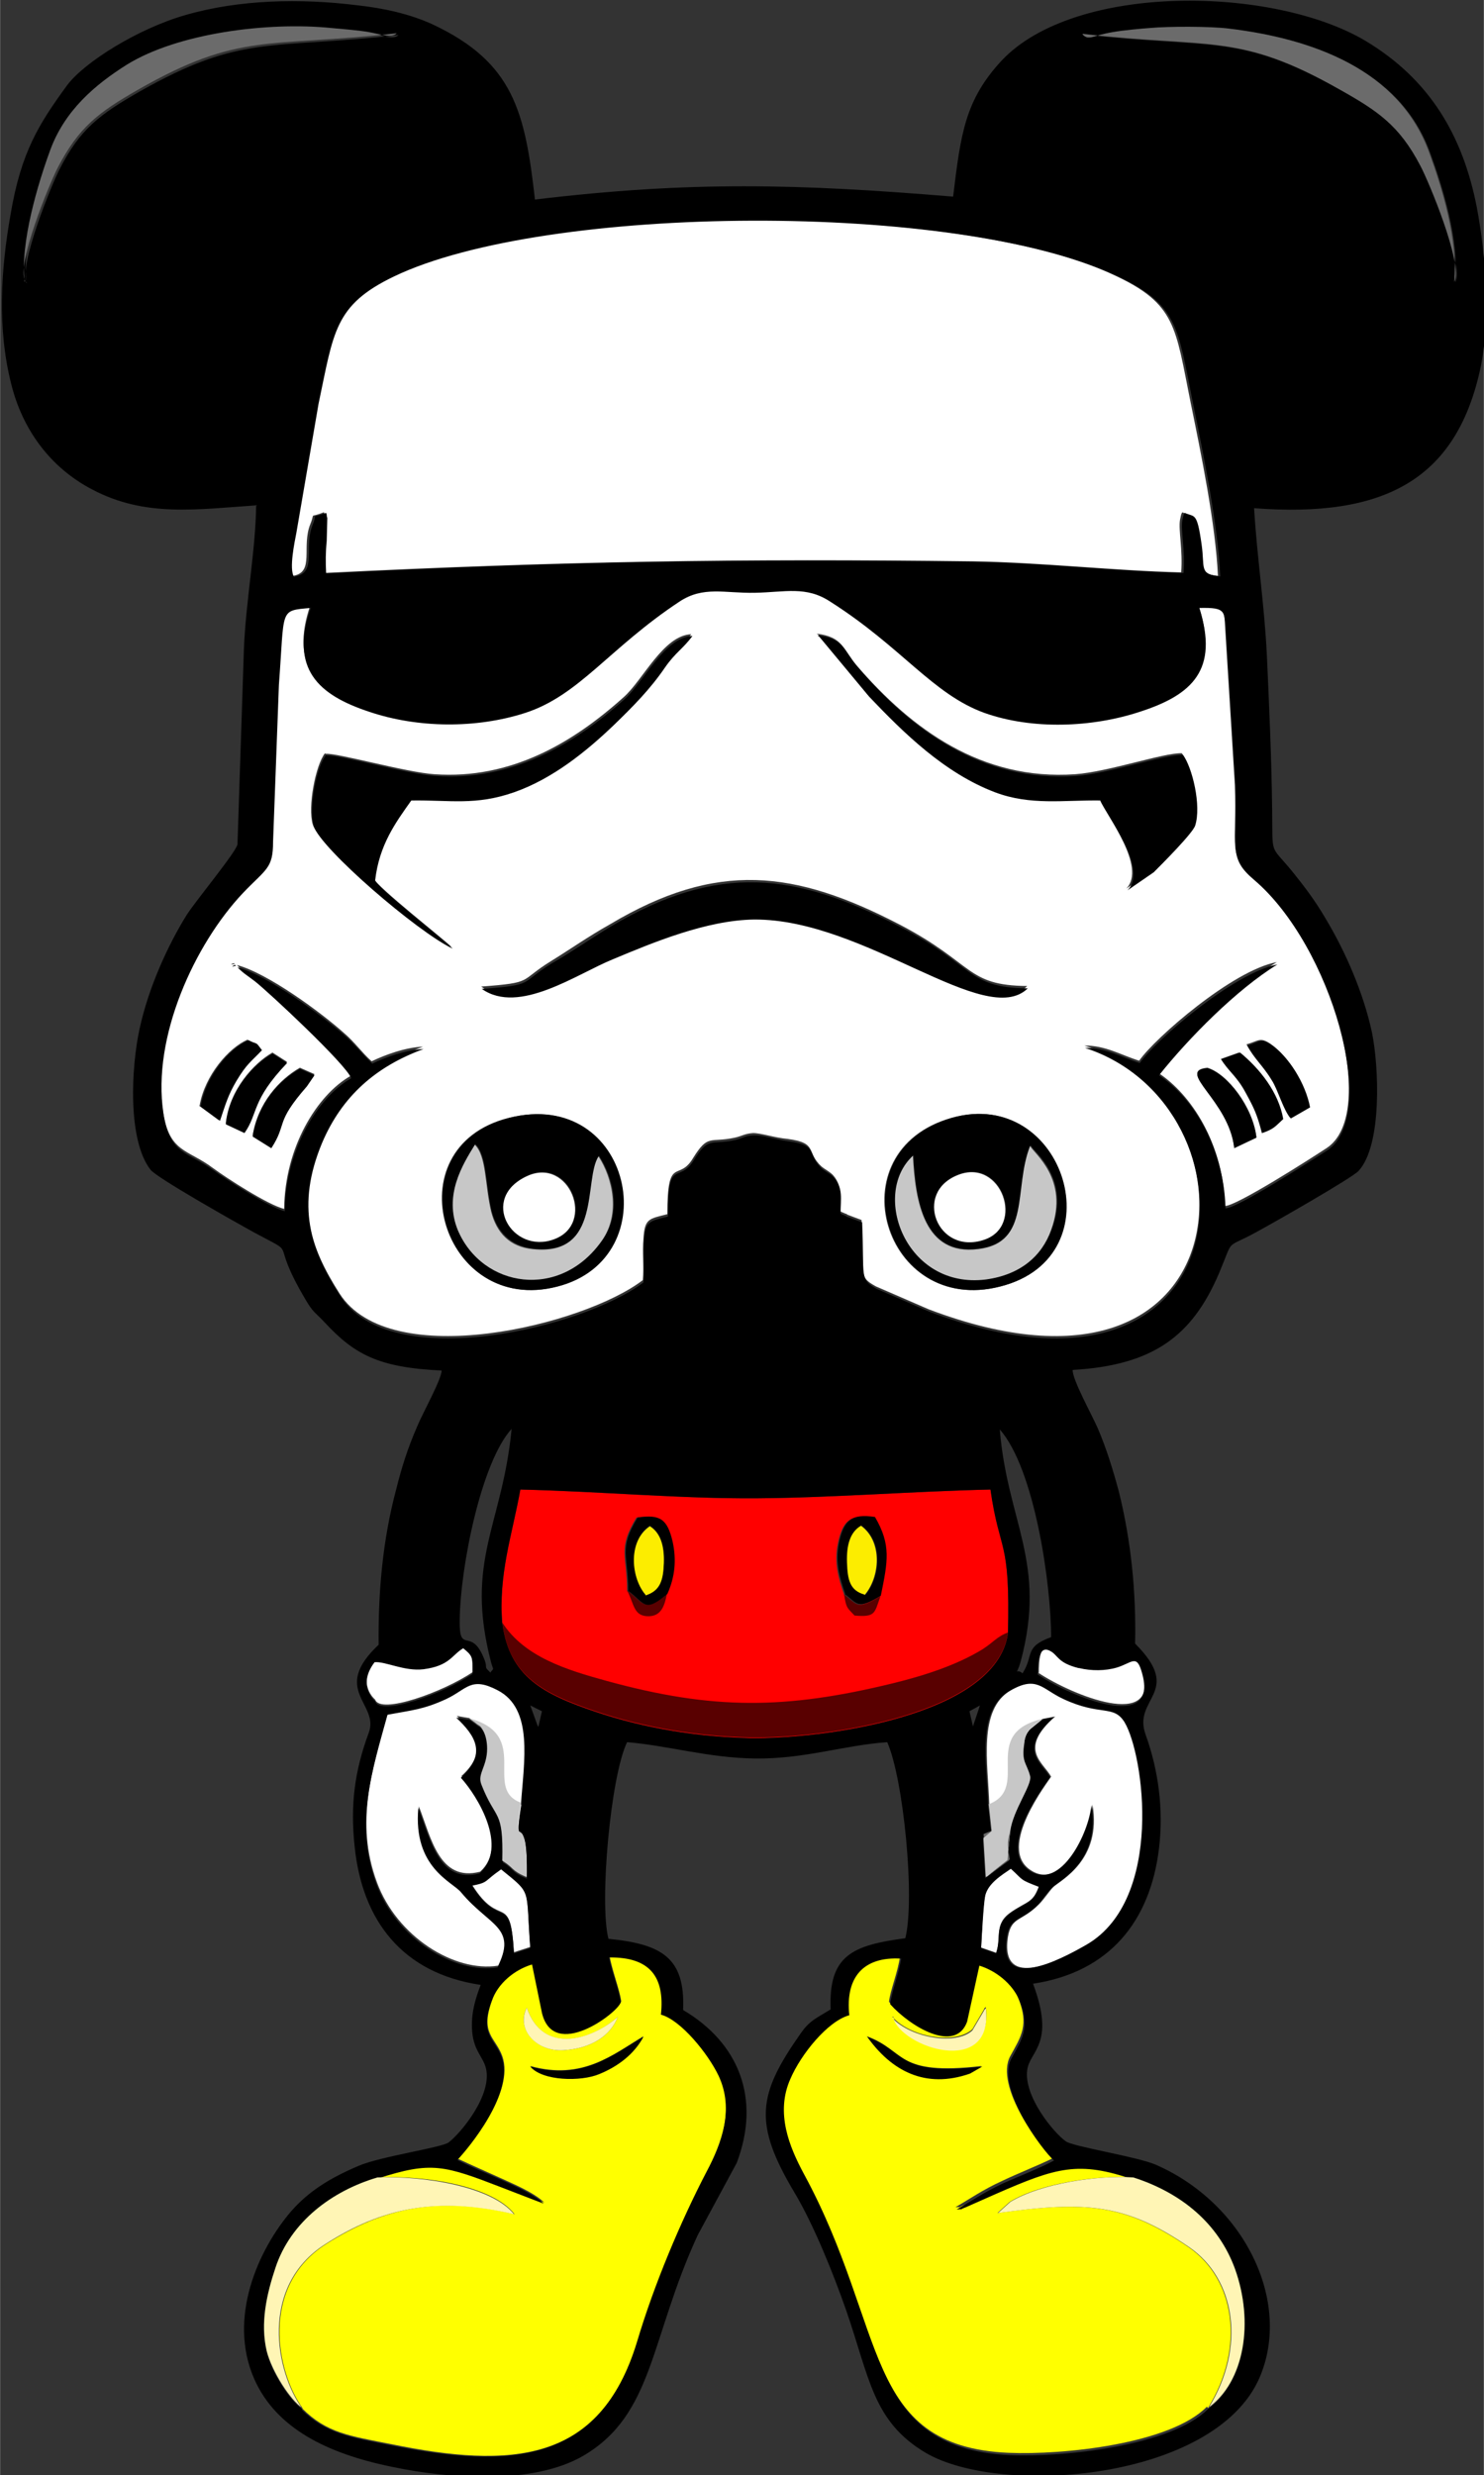 <?xml version="1.0" encoding="UTF-8"?>
<!DOCTYPE svg PUBLIC "-//W3C//DTD SVG 1.1//EN" "http://www.w3.org/Graphics/SVG/1.1/DTD/svg11.dtd">
<!-- Creator: CorelDRAW -->
<svg xmlns="http://www.w3.org/2000/svg" xml:space="preserve" width="8.807mm" height="14.683mm" version="1.1" style="shape-rendering:geometricPrecision; text-rendering:geometricPrecision; image-rendering:optimizeQuality; fill-rule:evenodd; clip-rule:evenodd"
viewBox="0 0 25.44 42.42"
 xmlns:xlink="http://www.w3.org/1999/xlink"
 xmlns:xodm="http://www.corel.com/coreldraw/odm/2003">
 <rect x="0" y="0" width="25.44" height="42.42" fill="#333333" stroke="none"/>
 <defs>
  <style type="text/css">
   <![CDATA[
    .fil4 {fill:black}
    .fil3 {fill:#590000}
    .fil7 {fill:#6B6B6B}
    .fil6 {fill:#C7C7C7}
    .fil8 {fill:#FCED00}
    .fil2 {fill:red}
    .fil5 {fill:#FFF5B5}
    .fil1 {fill:yellow}
    .fil0 {fill:white}
   ]]>
  </style>
 </defs>
 <g id="Camada_x0020_1">
  <g id="Figs_Desenho_SemVar_013">
   <path class="fil0" d="M17.8 28.67c0.57,0.38 2.08,1 1.79,-0.02 -0.1,-0.34 -0.18,-0.18 -0.43,-0.1 -0.2,0.07 -0.44,0.07 -0.65,0.01 -0.36,-0.09 -0.35,-0.21 -0.48,-0.29 -0.21,-0.13 -0.22,0.21 -0.22,0.4zm-0.84 2.25l0.05 0.46 -0.14 0.12 0.04 0.67 0.37 -0.29 0.05 -0.5c0.05,-0.36 0.38,-0.8 0.34,-0.94 -0.06,-0.23 -0.15,-0.23 -0.1,-0.56 0.01,-0.12 0.04,-0.18 0.1,-0.25l0.21 -0.17 0.21 -0.04c-0.64,0.56 -0.21,0.78 -0.07,1.03 -0.02,0.05 -0.96,1.23 -0.34,1.61 0.53,0.34 1.01,-0.65 1.05,-1.13 0.16,0.95 -0.54,1.29 -0.67,1.41 -0.07,0.07 -0.16,0.21 -0.24,0.29 -0.3,0.31 -0.48,0.21 -0.54,0.57 -0.14,0.93 0.88,0.41 1.37,0.12 1.34,-0.78 0.98,-3.26 0.65,-3.81 -0.19,-0.32 -0.41,-0.11 -1.05,-0.4 -0.37,-0.17 -0.45,-0.41 -0.92,-0.14 -0.57,0.33 -0.39,1.26 -0.37,1.96zm-8.91 -1.47l0.11 0.08c0.07,0.06 0.07,0.03 0.12,0.11 0.05,0.08 0.08,0.2 0.08,0.33 -0,0.31 -0.17,0.43 -0.1,0.61 0.25,0.64 0.38,0.41 0.36,1.31 0.21,0.13 0.14,0.16 0.41,0.28 0.02,-1.33 -0.25,-0.29 -0.09,-1.27 0.05,-0.73 0.22,-1.64 -0.4,-1.96 -0.47,-0.24 -0.52,-0.02 -0.88,0.15 -0.39,0.18 -0.57,0.19 -1.01,0.27 -0.27,0.96 -0.57,1.87 -0.19,2.9 0.34,0.93 1.33,1.55 2.08,1.43 0.34,-0.7 -0.14,-0.7 -0.63,-1.29 -0.15,-0.18 -0.82,-0.42 -0.73,-1.44 0.21,0.54 0.35,1.3 1.05,1.12 0.5,-0.45 -0.04,-1.32 -0.32,-1.64 0.45,-0.41 0.25,-0.71 -0.08,-1.03l0.23 0.04zm-1.63 -0.99c-0.31,0.41 0.01,0.67 0.01,0.67 0.09,0.26 1.17,-0.13 1.67,-0.47 0,-0.29 0.01,-0.3 -0.16,-0.44 -0.2,0.13 -0.23,0.31 -0.68,0.36 -0.33,0.04 -0.66,-0.14 -0.84,-0.12zm1.67 3.84c0.49,0.79 0.65,0.09 0.72,1.16l0.28 -0.09c-0.08,-1.05 0.04,-0.91 -0.5,-1.35l-0.11 0.08c-0.18,0.14 -0.14,0.15 -0.39,0.2zm8.99 1.16c0.1,-0.29 -0.05,-0.49 0.27,-0.7 0.27,-0.18 0.36,-0.15 0.46,-0.43 -0.34,-0.13 -0.26,-0.11 -0.48,-0.31 -0.16,0.11 -0.39,0.25 -0.44,0.46 -0.04,0.15 -0.06,0.72 -0.07,0.9l0.26 0.09z"/>
   <path class="fil0" d="M5.02 9.87c0.38,-0.06 0.14,-0.5 0.3,-0.89 0.09,-0.22 -0.04,-0.09 0.23,-0.2 0.01,0.01 0.01,0.02 0.01,0.04 0,0.02 0.01,0.03 0.01,0.05l-0.01 0.39c-0.02,0.2 -0.02,0.36 -0.01,0.56 4.07,-0.2 7.09,-0.25 11.12,-0.2 1.2,0.02 2.4,0.16 3.58,0.19 0.03,-0.38 -0.05,-0.73 -0.02,-0.9 0.02,-0.1 0.02,-0.1 0.04,-0.13 0.17,0.08 0.21,-0.03 0.29,0.54 0.06,0.41 -0.05,0.51 0.32,0.55 -0.04,-0.89 -0.29,-2.1 -0.47,-2.98 -0.26,-1.29 -0.25,-1.68 -1.3,-2.17 -2.73,-1.29 -9.8,-1.24 -12.4,0.01 -1.02,0.49 -1.03,0.95 -1.29,2.18l-0.38 2.21c-0.02,0.15 -0.13,0.62 -0.04,0.76zm11.4 10.27c-0.78,0.31 -0.37,1.39 0.44,1.12 0.72,-0.24 0.31,-1.42 -0.44,-1.12zm-7.39 0.02c-0.84,0.39 -0.26,1.36 0.46,1.09 0.73,-0.27 0.27,-1.43 -0.46,-1.09zm7.28 -1c1.93,-0.55 2.86,2.38 0.83,2.89 -1.99,0.51 -2.84,-2.32 -0.83,-2.89zm-7.59 0c2.09,-0.53 2.72,2.4 0.83,2.89 -1.98,0.51 -2.84,-2.39 -0.83,-2.89zm11.98 -0.86c0.34,0.1 0.78,0.67 0.84,1.19 -0.13,0.06 -0.21,0.11 -0.38,0.18 -0.09,-0.82 -1.01,-1.32 -0.46,-1.37zm-16.37 1.16c0.09,-0.56 0.46,-0.96 0.81,-1.16l0.25 0.11 -0.13 0.19c-0.55,0.64 -0.33,0.62 -0.61,1.06l-0.32 -0.2zm17.3 -0.05c-0.08,-0.32 -0.13,-0.42 -0.28,-0.69 -0.15,-0.28 -0.29,-0.36 -0.42,-0.57l0.31 -0.11c0.35,0.28 0.66,0.68 0.74,1.14 -0.13,0.13 -0.15,0.17 -0.36,0.24zm-17.76 -0.16c0.06,-0.57 0.48,-1.03 0.8,-1.21l0.25 0.16c-0.62,0.65 -0.49,0.87 -0.73,1.2l-0.32 -0.15zm18.25 -0.09c-0.12,-0.15 -0.2,-0.47 -0.32,-0.65 -0.15,-0.25 -0.3,-0.36 -0.43,-0.61 0.21,-0.06 0.23,-0.13 0.41,-0.01 0.29,0.2 0.58,0.65 0.66,1.07l-0.33 0.19zm-18.7 -0.21c0.09,-0.52 0.5,-0.99 0.82,-1.13 0.19,0.1 0.1,-0 0.23,0.17 -0.19,0.2 -0.26,0.24 -0.44,0.53 -0.14,0.24 -0.18,0.38 -0.28,0.68l-0.34 -0.25zm0.58 -2.44c0.01,-0 0.02,0 0.02,0.01 0,0 0.01,0 0.01,0 -0,-0 -0.13,0.03 -0.03,-0.01zm14.86 -2.82c-0.64,-0.01 -1.2,0.1 -1.82,-0.14 -0.87,-0.33 -1.57,-1.02 -2.16,-1.64l-0.84 -1.01c-0.01,-0.03 -0.03,-0.03 -0.04,-0.04 0.46,0.06 0.44,0.26 0.69,0.55 0.94,1.09 2.14,1.97 3.74,1.86 0.57,-0.04 1.52,-0.37 1.83,-0.36 0.17,0.21 0.32,0.86 0.21,1.21 -0.04,0.13 -0.58,0.67 -0.71,0.8l-0.45 0.31c0.35,-0.37 -0.33,-1.24 -0.46,-1.53zm-13.28 -0.77c0.19,-0.02 1.39,0.32 1.87,0.35 1.3,0.09 2.36,-0.53 3.24,-1.32 0.33,-0.29 0.68,-1.06 1.16,-1.08 -0.16,0.22 -0.29,0.28 -0.47,0.54 -0.26,0.38 -0.55,0.67 -0.88,0.99 -0.47,0.46 -1.06,0.93 -1.71,1.15 -0.66,0.22 -1.09,0.12 -1.76,0.14 -0.27,0.37 -0.55,0.76 -0.62,1.37 0.04,0.13 1.21,1.05 1.33,1.17 -0.61,-0.29 -2.27,-1.72 -2.38,-2.1 -0.09,-0.3 0.05,-1.02 0.21,-1.22zm2.66 3.99c0.93,-0.07 0.64,-0.09 1.21,-0.44 0.34,-0.21 0.62,-0.41 1.01,-0.63 1.83,-1.09 3.16,-0.93 4.97,0.01 1.28,0.67 1.13,1.04 2.18,1.05 -0.73,0.71 -2.79,-1.19 -4.69,-1.18 -0.81,0 -1.75,0.4 -2.42,0.68 -0.62,0.26 -1.62,0.97 -2.25,0.51zm-2.93 -6.53c-0.54,0.05 -0.44,-0 -0.54,1.32l-0.1 2.69c0,0.46 -0.12,0.47 -0.52,0.88 -0.82,0.86 -1.56,2.46 -1.36,3.77 0.11,0.72 0.42,0.65 0.86,0.98 0.23,0.17 0.94,0.63 1.22,0.7 0.01,-1.05 0.56,-1.95 1.14,-2.28 -0.09,-0.23 -1.41,-1.46 -1.65,-1.66 -0.12,-0.1 -0.19,-0.12 -0.3,-0.24 0.53,0.14 1.45,0.82 1.83,1.16 0.19,0.16 0.31,0.34 0.48,0.49 0.23,-0.11 0.58,-0.24 0.88,-0.25 -0.82,0.3 -1.4,0.81 -1.74,1.61 -0.46,1.08 -0.2,1.82 0.31,2.62 0.87,1.36 4.2,0.54 5.2,-0.23 0.02,-0.24 -0.01,-0.48 0.01,-0.71 0.02,-0.35 0.1,-0.34 0.41,-0.42 -0,-1.03 0.19,-0.54 0.44,-0.96 0.26,-0.42 0.29,-0.26 0.71,-0.35 0.14,-0.03 0.17,-0.07 0.32,-0.08 0.14,-0 0.37,0.08 0.59,0.1 0.53,0.07 0.31,0.22 0.58,0.47 0.07,0.06 0.13,0.08 0.2,0.15 0.16,0.18 0.12,0.37 0.12,0.62l0.09 0.04c0.01,0 0.03,0.01 0.04,0.02l0.24 0.09c0.04,0.96 -0.06,0.97 0.25,1.14l0.9 0.39c5.48,2.08 5.75,-3.52 2.67,-4.52 0.37,0 0.62,0.16 0.94,0.26 0.26,-0.38 1.6,-1.55 2.36,-1.69 -0.7,0.43 -1.52,1.26 -2.03,1.9 0.56,0.37 1.11,1.2 1.14,2.28 0.2,-0 1.45,-0.8 1.74,-0.99 0.91,-0.59 0.09,-3.51 -1.25,-4.64 -0.45,-0.38 -0.28,-0.53 -0.32,-1.59l-0.16 -2.59c-0.03,-0.44 0.02,-0.49 -0.46,-0.48 0.34,1.06 -0.12,1.49 -1.02,1.78 -0.83,0.26 -1.85,0.31 -2.66,0.02 -0.89,-0.32 -1.42,-1.13 -2.65,-1.91 -0.42,-0.26 -0.78,-0.15 -1.29,-0.15 -0.52,0.01 -0.89,-0.12 -1.29,0.15 -1.21,0.8 -1.71,1.61 -2.65,1.91 -0.83,0.27 -1.84,0.26 -2.67,-0.02 -0.87,-0.29 -1.36,-0.74 -1,-1.79z"/>
   <path class="fil1" d="M5.18 41.28c0.42,0.42 0.81,0.47 1.52,0.61 2.05,0.42 3.6,0.34 4.23,-1.77 0.3,-0.97 0.75,-2.06 1.19,-2.91 0.25,-0.48 0.47,-1.07 0.21,-1.65 -0.18,-0.38 -0.65,-0.96 -0.99,-1.05 0.07,-0.66 -0.21,-0.99 -0.89,-0.98 0.05,0.26 0.17,0.57 0.2,0.77 -0.06,0.18 -1.16,1.01 -1.35,0.18l-0.17 -0.83c-0.3,0.09 -0.59,0.32 -0.69,0.62 -0.22,0.59 0.05,0.64 0.17,0.97 0.22,0.62 -0.58,1.57 -0.76,1.76 0.21,0.1 0.51,0.23 0.75,0.34 0.24,0.11 0.55,0.24 0.73,0.41l-0.7 -0.27c-1.01,-0.4 -1.22,-0.46 -2.15,-0.16 0.82,-0.04 1.97,0.15 2.34,0.63 -1.31,-0.32 -2.25,-0.11 -3.23,0.51 -1.15,0.73 -0.85,2.21 -0.4,2.82zm3.91 -5.87c0.9,0.25 1.42,-0.2 1.94,-0.51 -0.16,0.3 -0.44,0.51 -0.76,0.64 -0.32,0.13 -0.97,0.11 -1.18,-0.13zm1.5 -0.84c-0.12,0.31 -0.44,0.54 -0.93,0.57 -0.46,0.03 -0.82,-0.36 -0.63,-0.73 0.28,0.83 1.12,0.55 1.56,0.16z"/>
   <path class="fil1" d="M20.71 41.27c0.64,-1.03 0.47,-2.21 -0.34,-2.76 -1.08,-0.74 -1.76,-0.79 -3.27,-0.58l0.21 -0.19c0.52,-0.32 1.5,-0.46 2.11,-0.42 -0.94,-0.33 -1.33,-0.21 -2.36,0.24l-0.52 0.23c-0.19,0.07 0.03,0.03 -0.16,0.04 0.26,-0.15 0.47,-0.3 0.8,-0.45 0.27,-0.13 0.63,-0.27 0.87,-0.39 -0.2,-0.16 -1.01,-1.24 -0.73,-1.75 0.18,-0.33 0.33,-0.53 0.13,-1.01 -0.11,-0.27 -0.38,-0.49 -0.68,-0.58l-0.21 0.96c-0.2,0.55 -0.97,0.09 -1.32,-0.3 0.02,-0.19 0.15,-0.5 0.19,-0.78 -0.65,-0.03 -0.96,0.32 -0.89,0.97 -0.37,0.1 -0.83,0.67 -1.01,1.09 -0.26,0.58 -0.01,1.18 0.24,1.65 1.44,2.64 1,4.69 3.52,4.8 0.93,0.04 2.77,-0.15 3.4,-0.79zm-5.85 -6.37c0.68,0.25 0.48,0.68 1.97,0.51l-0.21 0.12c-0.77,0.27 -1.35,-0.05 -1.76,-0.63zm0.44 -0.33c0.31,0.35 1.08,0.48 1.37,0.21l0.2 -0.34c0,-0.02 0.02,-0.03 0.03,-0.04 0.14,1.2 -1.45,0.69 -1.59,0.16z"/>
   <path class="fil2" d="M14.47 27.33c-0.1,-0.28 -0.17,-0.54 -0.11,-0.86 0.08,-0.41 0.22,-0.52 0.62,-0.46 0.28,0.48 0.22,0.76 0.1,1.35 -0.41,0.25 -0.4,0.13 -0.62,-0.03zm-5.86 0.49c0.11,0.92 0.71,1.22 1.6,1.52 0.83,0.28 1.75,0.43 2.65,0.45 1.22,0.02 4.21,-0.37 4.42,-1.79 0.04,-1.66 -0.14,-1.35 -0.3,-2.47 -1.34,0.03 -2.68,0.14 -4,0.15 -1.31,0.01 -2.72,-0.12 -4.06,-0.15 -0.14,0.78 -0.38,1.45 -0.31,2.3zm2.82 -0.49c-0.01,0.01 -0.03,0.02 -0.04,0.03 -0.36,0.29 -0.36,0.11 -0.64,-0.09 -0,-0.61 -0.17,-0.72 0.16,-1.26 0.39,-0.05 0.51,0.04 0.6,0.41 0.08,0.32 0.04,0.62 -0.09,0.9z"/>
   <path class="fil3" d="M17.28 27.98c-0.19,0.07 -0.25,0.17 -0.44,0.29 -0.44,0.27 -1,0.45 -1.53,0.58 -1.84,0.45 -3.09,0.46 -4.91,-0.04 -0.69,-0.19 -1.41,-0.41 -1.79,-1 0.11,0.92 0.71,1.22 1.6,1.52 0.83,0.28 1.75,0.43 2.65,0.45 1.22,0.02 4.21,-0.37 4.42,-1.79zm-5.85 -0.66c-0.01,0.01 -0.03,0.02 -0.04,0.03 -0.36,0.29 -0.36,0.11 -0.64,-0.09 0.12,0.23 0.11,0.42 0.33,0.44 0.25,0.02 0.31,-0.17 0.35,-0.37zm3.66 0.04c-0.41,0.25 -0.4,0.13 -0.62,-0.03 0.04,0.24 0.05,0.22 0.18,0.36 0.36,0.03 0.34,-0.04 0.44,-0.32z"/>
   <path class="fil4" d="M5.59 12.94c-0.17,0.2 -0.3,0.92 -0.21,1.22 0.11,0.38 1.77,1.81 2.38,2.1 -0.12,-0.13 -1.29,-1.04 -1.33,-1.17 0.07,-0.61 0.35,-0.99 0.62,-1.37 0.67,-0.01 1.1,0.09 1.76,-0.14 0.66,-0.23 1.24,-0.7 1.71,-1.15 0.33,-0.32 0.62,-0.61 0.88,-0.99 0.18,-0.26 0.31,-0.32 0.47,-0.54 -0.48,0.02 -0.83,0.78 -1.16,1.08 -0.88,0.79 -1.95,1.41 -3.24,1.32 -0.49,-0.03 -1.68,-0.37 -1.87,-0.35zm5.49 14.4c-0.26,-0.28 -0.32,-0.93 0.06,-1.19 0.18,0.12 0.25,0.34 0.24,0.63 -0.01,0.3 -0.06,0.48 -0.3,0.55zm-0.32 -0.08c0.28,0.2 0.28,0.39 0.64,0.09 0.01,-0.01 0.03,-0.02 0.04,-0.03 0.13,-0.29 0.16,-0.58 0.09,-0.9 -0.09,-0.38 -0.21,-0.47 -0.6,-0.41 -0.33,0.54 -0.16,0.64 -0.16,1.26zm4.07 0.07c-0.25,-0.07 -0.29,-0.26 -0.3,-0.55 -0.01,-0.3 0.06,-0.52 0.24,-0.63 0.38,0.28 0.32,0.89 0.06,1.19zm-0.35 -0.01c0.22,0.16 0.21,0.28 0.62,0.03 0.12,-0.59 0.18,-0.87 -0.1,-1.35 -0.4,-0.06 -0.54,0.05 -0.62,0.46 -0.06,0.32 0.01,0.57 0.11,0.86zm-4.21 -7.51c0.25,0.38 0.39,0.98 0.06,1.44 -0.72,1.04 -2.05,0.81 -2.47,-0.17 -0.26,-0.6 0.08,-1.13 0.29,-1.47 0.2,0.19 0.17,0.69 0.28,1.15 0.09,0.34 0.31,0.59 0.71,0.64 1.19,0.13 0.87,-1.18 1.13,-1.59zm-1.23 0.34c0.73,-0.34 1.19,0.82 0.46,1.09 -0.72,0.27 -1.3,-0.7 -0.46,-1.09zm-0.31 -0.99c-2.01,0.51 -1.15,3.41 0.83,2.89 1.9,-0.49 1.27,-3.42 -0.83,-2.89zm6.93 0.64c0.04,0.78 0.18,1.72 1.12,1.6 0.91,-0.12 0.6,-1.04 0.89,-1.77 0.06,0.12 0.69,0.56 0.36,1.44 -0.16,0.45 -0.53,0.78 -1.12,0.85 -1.37,0.18 -1.97,-1.46 -1.25,-2.12zm0.77 0.33c0.75,-0.29 1.16,0.88 0.44,1.12 -0.81,0.27 -1.22,-0.82 -0.44,-1.12zm-0.11 -0.97c-2.01,0.58 -1.15,3.4 0.83,2.89 2.02,-0.51 1.1,-3.44 -0.83,-2.89zm4.62 -1c0.13,0.21 0.27,0.29 0.42,0.57 0.15,0.28 0.19,0.37 0.28,0.69 0.2,-0.07 0.22,-0.11 0.36,-0.24 -0.08,-0.46 -0.4,-0.86 -0.74,-1.14l-0.31 0.11zm0.22 1.52c0.17,-0.08 0.25,-0.12 0.38,-0.18 -0.06,-0.52 -0.5,-1.09 -0.84,-1.19 -0.55,0.05 0.37,0.55 0.46,1.37zm0.22 -1.77c0.13,0.24 0.28,0.36 0.43,0.61 0.11,0.19 0.19,0.5 0.32,0.65l0.33 -0.19c-0.08,-0.42 -0.37,-0.87 -0.66,-1.07 -0.19,-0.13 -0.2,-0.05 -0.41,0.01zm-17.95 1.05l0.34 0.25c0.1,-0.3 0.14,-0.44 0.28,-0.68 0.18,-0.3 0.25,-0.33 0.44,-0.53 -0.13,-0.17 -0.04,-0.07 -0.23,-0.17 -0.33,0.14 -0.73,0.61 -0.82,1.13zm0.44 0.31l0.32 0.15c0.24,-0.34 0.11,-0.55 0.73,-1.2l-0.25 -0.16c-0.32,0.18 -0.74,0.63 -0.8,1.21zm0.46 0.21l0.32 0.2c0.28,-0.43 0.05,-0.42 0.61,-1.06l0.13 -0.19 -0.25 -0.11c-0.36,0.2 -0.72,0.6 -0.81,1.16zm15.1 17.86c0.85,0.27 1.47,0.79 1.74,1.56 0.33,0.91 0.17,1.93 -0.46,2.39 -0.63,0.63 -2.47,0.83 -3.4,0.79 -2.52,-0.12 -2.09,-2.16 -3.52,-4.8 -0.26,-0.48 -0.5,-1.07 -0.24,-1.65 0.18,-0.42 0.64,-0.99 1.01,-1.09 -0.07,-0.65 0.24,-1.01 0.89,-0.97 -0.05,0.28 -0.17,0.59 -0.19,0.78 0.35,0.39 1.12,0.85 1.32,0.3l0.21 -0.96c0.29,0.09 0.56,0.31 0.68,0.58 0.2,0.48 0.05,0.68 -0.13,1.01 -0.27,0.5 0.53,1.58 0.73,1.75 -0.24,0.13 -0.6,0.27 -0.87,0.39 -0.32,0.15 -0.54,0.3 -0.8,0.45 0.2,-0.02 -0.03,0.03 0.16,-0.04l0.52 -0.23c1.03,-0.45 1.41,-0.57 2.36,-0.24zm-2.59 -1.92c-1.49,0.17 -1.29,-0.26 -1.97,-0.51 0.41,0.58 0.99,0.9 1.76,0.63l0.21 -0.12zm-7.75 -0c0.21,0.25 0.87,0.26 1.18,0.13 0.32,-0.13 0.6,-0.34 0.76,-0.64 -0.52,0.3 -1.04,0.76 -1.94,0.51zm-3.91 5.87c-0.2,-0.13 -0.52,-0.61 -0.61,-0.98 -0.12,-0.48 -0,-0.97 0.15,-1.42 0.26,-0.79 0.97,-1.32 1.75,-1.55 0.93,-0.3 1.14,-0.23 2.15,0.16l0.7 0.27c-0.18,-0.17 -0.49,-0.3 -0.73,-0.41 -0.24,-0.11 -0.54,-0.23 -0.75,-0.34 0.18,-0.19 0.98,-1.14 0.76,-1.76 -0.12,-0.33 -0.39,-0.38 -0.17,-0.97 0.11,-0.3 0.39,-0.53 0.69,-0.62l0.17 0.83c0.2,0.83 1.3,0 1.35,-0.18 -0.02,-0.21 -0.15,-0.51 -0.2,-0.77 0.69,-0.01 0.96,0.32 0.89,0.98 0.34,0.09 0.81,0.67 0.99,1.05 0.27,0.58 0.05,1.17 -0.21,1.65 -0.44,0.84 -0.9,1.93 -1.19,2.91 -0.64,2.1 -2.18,2.18 -4.23,1.77 -0.71,-0.14 -1.1,-0.2 -1.52,-0.61zm2.91 -8.97c0.25,-0.05 0.21,-0.06 0.39,-0.2l0.11 -0.08c0.54,0.44 0.42,0.3 0.5,1.35l-0.28 0.09c-0.06,-1.07 -0.22,-0.37 -0.72,-1.16zm8.99 1.16l-0.26 -0.09c0.01,-0.18 0.04,-0.75 0.07,-0.9 0.05,-0.21 0.28,-0.35 0.44,-0.46 0.22,0.2 0.14,0.18 0.48,0.31 -0.1,0.28 -0.19,0.25 -0.46,0.43 -0.32,0.22 -0.18,0.42 -0.27,0.7zm0.78 -4l-0.21 0.17c-0.06,0.07 -0.08,0.13 -0.1,0.25 -0.04,0.33 0.05,0.34 0.1,0.56 0.04,0.14 -0.3,0.58 -0.34,0.94 -0.07,0.24 -0.05,0.25 -0.01,0.49l-0.41 0.3 -0.04 -0.67c0.06,-0.07 -0.09,-0.02 0.14,-0.12l-0.05 -0.46c-0.02,-0.7 -0.21,-1.63 0.37,-1.96 0.47,-0.27 0.55,-0.03 0.92,0.14 0.64,0.3 0.86,0.09 1.05,0.4 0.33,0.55 0.68,3.03 -0.65,3.81 -0.49,0.28 -1.51,0.81 -1.37,-0.12 0.05,-0.36 0.23,-0.26 0.54,-0.57 0.07,-0.08 0.16,-0.22 0.24,-0.29 0.13,-0.12 0.83,-0.46 0.67,-1.41 -0.04,0.47 -0.52,1.46 -1.05,1.13 -0.62,-0.39 0.32,-1.56 0.34,-1.61 -0.13,-0.24 -0.57,-0.46 0.07,-1.03l-0.21 0.04zm-8.92 1.45c-0.16,0.98 0.11,-0.06 0.09,1.27 -0.28,-0.12 -0.2,-0.15 -0.41,-0.28 0.03,-0.91 -0.11,-0.67 -0.36,-1.31 -0.07,-0.18 0.1,-0.3 0.1,-0.61 0,-0.13 -0.02,-0.25 -0.08,-0.33 -0.05,-0.08 -0.05,-0.05 -0.12,-0.11l-0.11 -0.08 -0.23 -0.04c0.33,0.31 0.53,0.62 0.08,1.03 0.29,0.32 0.82,1.19 0.32,1.64 -0.7,0.18 -0.84,-0.58 -1.05,-1.12 -0.09,1.02 0.58,1.26 0.73,1.44 0.49,0.59 0.97,0.59 0.63,1.29 -0.75,0.12 -1.74,-0.5 -2.08,-1.43 -0.38,-1.03 -0.07,-1.94 0.19,-2.9 0.43,-0.08 0.62,-0.09 1.01,-0.27 0.36,-0.17 0.42,-0.39 0.88,-0.15 0.62,0.32 0.45,1.22 0.4,1.96zm7.86 -1.7l-0.12 0.36 -0.06 -0.26 0.18 -0.1zm-7.58 0.36l-0.13 -0.36 0.2 0.1 -0.06 0.26zm9.28 -1c0.21,0.05 0.45,0.05 0.65,-0.01 0.26,-0.08 0.34,-0.24 0.43,0.1 0.29,1.02 -1.21,0.41 -1.79,0.02 0,-0.19 0.01,-0.52 0.22,-0.4 0.13,0.07 0.12,0.2 0.48,0.29zm-12.08 -0.1c0.18,-0.02 0.51,0.16 0.84,0.12 0.45,-0.06 0.48,-0.24 0.68,-0.36 0.17,0.14 0.16,0.15 0.16,0.44 -0.5,0.34 -1.58,0.73 -1.67,0.47 -0,-0 -0.32,-0.26 -0.01,-0.67zm1.99 0.18c-0.14,-0.13 -0.03,-0.05 -0.12,-0.26 -0.22,-0.53 -0.42,-0.04 -0.41,-0.64 0.01,-0.92 0.37,-2.71 0.89,-3.28 -0.16,1.67 -0.81,2.25 -0.35,4.01 0.04,0.14 0.05,0.08 -0.01,0.16zm0.2 -0.84c-0.07,-0.85 0.17,-1.52 0.31,-2.3 1.34,0.03 2.75,0.16 4.06,0.15 1.32,-0.01 2.66,-0.12 4,-0.15 0.16,1.12 0.34,0.81 0.3,2.47 -0.21,1.42 -3.2,1.81 -4.42,1.79 -0.91,-0.02 -1.82,-0.17 -2.65,-0.45 -0.89,-0.3 -1.48,-0.6 -1.6,-1.52zm9.41 0.23c-0.47,0.17 -0.29,0.31 -0.49,0.62 -0.13,-0.11 -0.12,0.1 -0.03,-0.21 0.45,-1.69 -0.23,-2.38 -0.36,-3.97 0.6,0.68 0.88,2.66 0.88,3.56zm-12.69 -17.65c-0.37,1.05 0.12,1.5 1,1.79 0.83,0.28 1.83,0.29 2.67,0.02 0.93,-0.3 1.44,-1.11 2.65,-1.91 0.41,-0.27 0.77,-0.14 1.29,-0.15 0.52,-0.01 0.88,-0.12 1.29,0.15 1.23,0.78 1.76,1.59 2.65,1.91 0.82,0.29 1.84,0.25 2.66,-0.02 0.9,-0.29 1.36,-0.72 1.02,-1.78 0.48,-0.01 0.43,0.05 0.46,0.48l0.16 2.59c0.03,1.05 -0.13,1.21 0.32,1.59 1.33,1.13 2.16,4.05 1.25,4.64 -0.3,0.19 -1.54,0.99 -1.74,0.99 -0.03,-1.08 -0.58,-1.91 -1.14,-2.28 0.51,-0.64 1.33,-1.47 2.03,-1.9 -0.76,0.15 -2.1,1.31 -2.36,1.69 -0.32,-0.1 -0.57,-0.26 -0.94,-0.26 3.08,1 2.81,6.6 -2.67,4.52l-0.9 -0.39c-0.3,-0.17 -0.21,-0.18 -0.25,-1.14l-0.24 -0.09c-0.01,-0 -0.03,-0.01 -0.04,-0.02l-0.09 -0.04c-0,-0.25 0.05,-0.44 -0.12,-0.62 -0.06,-0.07 -0.13,-0.09 -0.2,-0.15 -0.27,-0.25 -0.04,-0.4 -0.58,-0.47 -0.22,-0.03 -0.45,-0.11 -0.59,-0.1 -0.15,0 -0.18,0.05 -0.32,0.08 -0.42,0.09 -0.45,-0.07 -0.71,0.35 -0.25,0.41 -0.45,-0.07 -0.44,0.96 -0.31,0.08 -0.39,0.07 -0.41,0.42 -0.02,0.23 0.01,0.47 -0.01,0.71 -1.01,0.77 -4.34,1.59 -5.2,0.23 -0.51,-0.8 -0.76,-1.54 -0.31,-2.62 0.34,-0.8 0.92,-1.31 1.74,-1.61 -0.3,0.01 -0.65,0.14 -0.88,0.25 -0.17,-0.16 -0.3,-0.33 -0.48,-0.49 -0.38,-0.33 -1.3,-1.02 -1.83,-1.16 0.11,0.11 0.17,0.14 0.3,0.24 0.24,0.19 1.56,1.42 1.65,1.66 -0.58,0.33 -1.13,1.24 -1.14,2.28 -0.27,-0.07 -0.98,-0.53 -1.22,-0.7 -0.45,-0.33 -0.75,-0.26 -0.86,-0.98 -0.2,-1.31 0.54,-2.9 1.36,-3.77 0.4,-0.42 0.52,-0.42 0.52,-0.88l0.1 -2.69c0.1,-1.32 0,-1.27 0.54,-1.32zm-1.29 6.14c0,-0.01 -0.01,-0.01 -0.02,-0.01 -0.1,0.05 0.03,0.01 0.03,0.01 0,0 -0.01,-0 -0.01,-0zm1 -6.66c-0.09,-0.14 0.01,-0.6 0.04,-0.76l0.38 -2.21c0.26,-1.23 0.27,-1.69 1.29,-2.18 2.6,-1.25 9.66,-1.3 12.4,-0.01 1.05,0.49 1.04,0.88 1.3,2.17 0.18,0.88 0.43,2.09 0.47,2.98 -0.37,-0.04 -0.26,-0.14 -0.32,-0.55 -0.08,-0.57 -0.12,-0.46 -0.29,-0.54 -0.02,0.04 -0.02,0.03 -0.04,0.13 -0.03,0.16 0.05,0.51 0.02,0.9 -1.18,-0.03 -2.38,-0.17 -3.58,-0.19 -4.03,-0.05 -7.05,-0.01 -11.12,0.2 -0.01,-0.2 -0.01,-0.36 0.01,-0.56l0.01 -0.39c-0,-0.01 -0.01,-0.02 -0.01,-0.05 -0,-0.02 -0.01,-0.03 -0.01,-0.04 -0.28,0.11 -0.14,-0.02 -0.23,0.2 -0.16,0.39 0.08,0.82 -0.3,0.89zm14.06 -9.33c0.16,-0.03 0.49,-0.06 0.63,-0.07 0.33,-0.03 1.05,-0.03 1.36,0.01 1.41,0.17 2.92,0.7 3.43,2.12 0.22,0.6 0.5,1.51 0.43,2.22 0.16,-0.3 -0.44,-1.72 -0.58,-1.99 -0.37,-0.7 -0.73,-0.94 -1.39,-1.31 -1.73,-0.98 -2.21,-0.7 -4.4,-0.95 0.09,0.11 0.16,0.02 0.52,-0.04zm-18.65 4.29c-0.08,-0.67 0.23,-1.69 0.44,-2.26 0.25,-0.67 0.77,-1.12 1.31,-1.46 0.86,-0.54 2.41,-0.74 3.51,-0.63 0.22,0.02 0.46,0.04 0.64,0.07 0.18,0.03 0.4,0.12 0.48,0.03 -2.22,0.25 -2.69,-0.02 -4.44,0.97 -0.68,0.39 -1.02,0.64 -1.37,1.33 -0.14,0.27 -0.71,1.67 -0.56,1.95zm3.94 3.82c-0.01,0.76 -0.18,1.66 -0.21,2.46l-0.11 3.34c-0.02,0.13 -0.71,0.96 -0.87,1.21 -0.33,0.53 -0.66,1.26 -0.81,1.96 -0.14,0.64 -0.21,1.9 0.19,2.41 0.11,0.14 1.46,0.9 1.75,1.06 0.85,0.46 0.24,0.04 0.91,1.17 0.13,0.22 0.15,0.2 0.32,0.38 0.51,0.55 0.92,0.78 2.01,0.83 0,0.15 -0.33,0.74 -0.42,0.96 -0.16,0.37 -0.26,0.68 -0.36,1.08 -0.23,0.86 -0.31,1.76 -0.3,2.66 -0.83,0.78 0.02,1.01 -0.17,1.51 -0.24,0.65 -0.32,1.23 -0.24,1.96 0.13,1.25 0.81,2.16 2.16,2.36 -0.08,0.21 -0.16,0.45 -0.15,0.73 0.01,0.39 0.19,0.49 0.24,0.7 0.11,0.46 -0.43,1.11 -0.64,1.27 -0.12,0.09 -1.17,0.24 -1.54,0.4 -0.52,0.22 -0.87,0.45 -1.16,0.78 -0.55,0.64 -1.1,1.82 -0.63,2.88 0.37,0.83 1.23,1.27 2.36,1.5 1,0.21 2.42,0.31 3.28,-0.19 1.21,-0.71 1.14,-2 1.96,-3.78l0.67 -1.24c0.42,-1.11 0.03,-2.06 -0.92,-2.62 0.04,-0.9 -0.37,-1.13 -1.28,-1.22 -0.16,-0.63 0.04,-2.8 0.32,-3.37 0.72,0.06 1.39,0.27 2.2,0.28 0.84,0.01 1.53,-0.23 2.26,-0.28 0.28,0.63 0.48,2.69 0.31,3.36 -0.9,0.12 -1.32,0.29 -1.28,1.22 -0.26,0.16 -0.36,0.19 -0.52,0.42 -0.73,1.04 -0.81,1.53 -0.1,2.72 0.33,0.55 0.67,1.4 0.88,2 0.41,1.18 0.46,1.92 1.37,2.46 1.3,0.76 4.95,0.47 5.72,-1.28 0.57,-1.31 -0.26,-3 -1.78,-3.66 -0.33,-0.14 -1.43,-0.31 -1.54,-0.4 -0.21,-0.15 -0.72,-0.77 -0.66,-1.22 0.04,-0.33 0.49,-0.44 0.1,-1.48 1.32,-0.2 2.01,-1.08 2.16,-2.32 0.08,-0.67 -0.01,-1.34 -0.23,-1.95 -0.23,-0.63 0.66,-0.72 -0.18,-1.56 0.02,-0.88 -0.07,-1.77 -0.28,-2.61 -0.1,-0.37 -0.21,-0.73 -0.36,-1.08 -0.1,-0.23 -0.44,-0.84 -0.43,-1 1.38,-0.08 2.05,-0.58 2.51,-1.66 0.27,-0.64 0.08,-0.39 0.67,-0.72 0.26,-0.14 1.61,-0.91 1.72,-1.03 0.41,-0.44 0.35,-1.8 0.23,-2.38 -0.15,-0.69 -0.46,-1.39 -0.79,-1.94 -0.18,-0.31 -0.37,-0.56 -0.58,-0.82 -0.38,-0.46 -0.33,-0.25 -0.34,-1.03 -0.01,-0.89 -0.05,-1.77 -0.09,-2.65 -0.04,-0.86 -0.17,-1.7 -0.22,-2.54 2.23,0.17 3.45,-0.49 3.87,-2.35 0.19,-0.84 0.11,-1.95 -0.05,-2.8 -0.24,-1.24 -0.81,-2.2 -1.91,-2.86 -1.58,-0.94 -4.98,-1 -6.24,0.34 -0.62,0.67 -0.7,1.24 -0.83,2.33 -2.66,-0.22 -4.5,-0.27 -7.17,0.05 -0.17,-1.51 -0.37,-2.35 -1.75,-3 -0.39,-0.18 -0.84,-0.28 -1.3,-0.33 -0.97,-0.12 -2.02,-0.1 -2.95,0.17 -0.8,0.23 -1.72,0.8 -2.02,1.2 -0.49,0.67 -0.79,1.15 -0.97,2.21 -0.17,0.96 -0.23,1.96 0.01,2.91 0.19,0.77 0.66,1.43 1.39,1.81 0.91,0.48 1.79,0.34 2.83,0.27zm3.87 8.28c0.64,0.45 1.63,-0.26 2.25,-0.51 0.67,-0.28 1.6,-0.67 2.42,-0.68 1.9,-0.01 3.96,1.89 4.69,1.18 -1.05,-0.01 -0.91,-0.39 -2.18,-1.05 -1.8,-0.94 -3.13,-1.1 -4.97,-0.01 -0.38,0.23 -0.66,0.43 -1.01,0.63 -0.57,0.35 -0.27,0.37 -1.21,0.44zm10.61 -3.22c0.13,0.29 0.82,1.16 0.46,1.53l0.45 -0.31c0.13,-0.13 0.67,-0.67 0.71,-0.8 0.11,-0.34 -0.05,-1 -0.21,-1.21 -0.32,-0.01 -1.27,0.32 -1.83,0.36 -1.6,0.11 -2.8,-0.76 -3.74,-1.86 -0.25,-0.29 -0.23,-0.49 -0.69,-0.55 0.01,0.02 0.03,0.02 0.04,0.04l0.84 1.01c0.59,0.62 1.29,1.31 2.16,1.64 0.61,0.23 1.17,0.13 1.82,0.14z"/>
   <path class="fil5" d="M5.18 41.28c-0.45,-0.61 -0.75,-2.09 0.4,-2.82 0.97,-0.62 1.91,-0.82 3.23,-0.51 -0.37,-0.47 -1.53,-0.66 -2.34,-0.63 -0.78,0.23 -1.49,0.76 -1.75,1.55 -0.15,0.45 -0.26,0.94 -0.15,1.42 0.09,0.36 0.41,0.85 0.61,0.98z"/>
   <path class="fil5" d="M20.71 41.27c0.63,-0.45 0.79,-1.48 0.46,-2.39 -0.28,-0.76 -0.9,-1.29 -1.74,-1.56 -0.61,-0.04 -1.58,0.1 -2.11,0.42l-0.21 0.19c1.51,-0.21 2.19,-0.16 3.27,0.58 0.81,0.55 0.98,1.73 0.34,2.76z"/>
   <path class="fil6" d="M15.65 19.81c-0.72,0.66 -0.12,2.29 1.25,2.12 0.59,-0.08 0.96,-0.4 1.12,-0.85 0.32,-0.88 -0.31,-1.32 -0.36,-1.44 -0.29,0.73 0.02,1.66 -0.89,1.77 -0.93,0.12 -1.08,-0.82 -1.12,-1.6z"/>
   <path class="fil6" d="M10.26 19.82c-0.26,0.4 0.06,1.72 -1.13,1.59 -0.4,-0.04 -0.62,-0.29 -0.71,-0.64 -0.11,-0.46 -0.08,-0.95 -0.28,-1.15 -0.21,0.34 -0.54,0.87 -0.29,1.47 0.42,0.98 1.75,1.2 2.47,0.17 0.32,-0.46 0.18,-1.07 -0.06,-1.44z"/>
   <path class="fil7" d="M18.56 0.58c2.19,0.25 2.67,-0.03 4.4,0.95 0.66,0.37 1.03,0.62 1.39,1.31 0.14,0.26 0.74,1.69 0.58,1.99 0.07,-0.71 -0.21,-1.62 -0.43,-2.22 -0.52,-1.43 -2.02,-1.95 -3.43,-2.12 -0.31,-0.04 -1.04,-0.04 -1.36,-0.01 -0.14,0.01 -0.47,0.04 -0.63,0.07 -0.36,0.06 -0.42,0.15 -0.52,0.04z"/>
   <path class="fil7" d="M0.43 4.82c-0.16,-0.28 0.42,-1.68 0.56,-1.95 0.36,-0.69 0.69,-0.94 1.37,-1.33 1.75,-1 2.22,-0.72 4.44,-0.97 -0.08,0.09 -0.3,0.01 -0.48,-0.02 -0.17,-0.03 -0.42,-0.05 -0.64,-0.07 -1.1,-0.11 -2.64,0.09 -3.51,0.63 -0.54,0.34 -1.06,0.78 -1.31,1.46 -0.21,0.57 -0.52,1.6 -0.44,2.26z"/>
   <path class="fil6" d="M16.95 30.92l0.05 0.46 -0.14 0.12 0.04 0.67 0.37 -0.29 0.05 -0.5c0.05,-0.36 0.38,-0.8 0.34,-0.94 -0.06,-0.23 -0.15,-0.23 -0.1,-0.56 0.01,-0.12 0.04,-0.18 0.1,-0.25l0.21 -0.17c-1.09,0.26 -0.19,1.17 -0.91,1.46z"/>
   <path class="fil6" d="M8.94 30.9c-0.68,-0.23 0.19,-1.16 -0.9,-1.45l0.11 0.08c0.07,0.06 0.07,0.03 0.12,0.11 0.05,0.08 0.08,0.2 0.08,0.33 -0,0.31 -0.17,0.43 -0.1,0.61 0.25,0.64 0.38,0.41 0.36,1.31 0.21,0.13 0.14,0.16 0.41,0.28 0.02,-1.33 -0.25,-0.29 -0.09,-1.27z"/>
   <path class="fil8" d="M11.08 27.34c0.24,-0.08 0.29,-0.26 0.3,-0.55 0.01,-0.3 -0.06,-0.52 -0.24,-0.63 -0.39,0.26 -0.32,0.91 -0.06,1.19z"/>
   <path class="fil8" d="M14.82 27.34c0.26,-0.3 0.32,-0.91 -0.06,-1.19 -0.19,0.11 -0.25,0.34 -0.24,0.63 0.01,0.3 0.05,0.48 0.3,0.55z"/>
   <path class="fil5" d="M10.59 34.57c-0.45,0.39 -1.28,0.66 -1.56,-0.16 -0.19,0.38 0.17,0.76 0.63,0.73 0.49,-0.03 0.81,-0.26 0.93,-0.57z"/>
   <path class="fil5" d="M15.31 34.58c0.14,0.52 1.73,1.03 1.59,-0.16 -0.01,0.01 -0.02,0.02 -0.03,0.04l-0.2 0.34c-0.28,0.26 -1.05,0.13 -1.37,-0.21z"/>
   <path class="fil7" d="M17 31.38c-0.24,0.09 -0.09,0.04 -0.14,0.12l0.04 0.67 0.41 -0.3c-0.03,-0.24 -0.06,-0.25 0.01,-0.49l-0.05 0.5 -0.37 0.29 -0.04 -0.67 0.14 -0.12z"/>
  </g>
 </g>
</svg>

